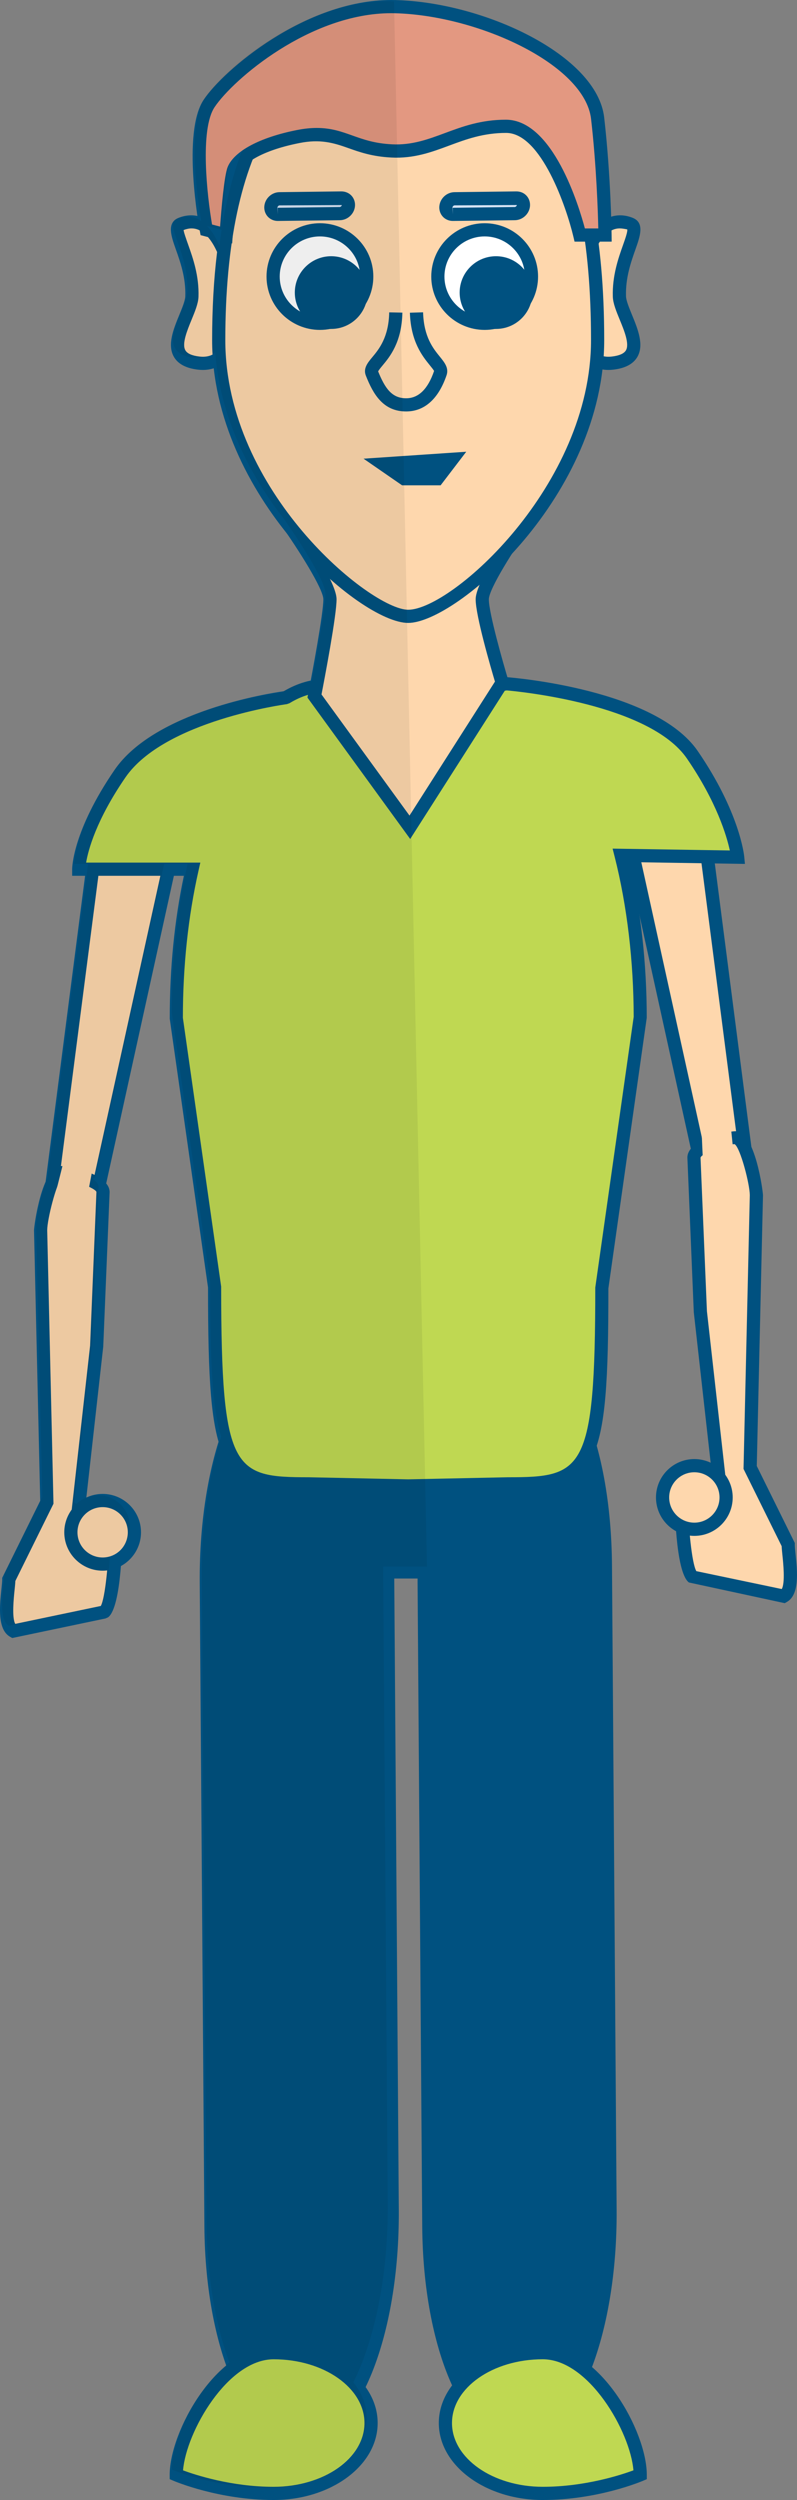<?xml version="1.0" encoding="utf-8"?>
<!-- Generator: Adobe Illustrator 15.1.0, SVG Export Plug-In . SVG Version: 6.00 Build 0)  -->
<!DOCTYPE svg PUBLIC "-//W3C//DTD SVG 1.1//EN" "http://www.w3.org/Graphics/SVG/1.1/DTD/svg11.dtd">
<svg version="1.1" id="Layer_1" xmlns="http://www.w3.org/2000/svg" xmlns:xlink="http://www.w3.org/1999/xlink" x="0px" y="0px"
	 width="48.38px" height="151.604px" viewBox="0 0 48.38 151.604" enable-background="new 0 0 48.38 151.604" xml:space="preserve">
<rect x="0" y="0" width="48.38" height="151.604" fill="#808080" stroke="none"/>
<g>
	<g>
		<path fill="#FED7AD" d="M14.164,17.348c0.358,2.432-0.104,4.909-2.109,4.67c-2.593-0.309-0.443-2.877-0.406-4.037
			c0.077-2.387-1.443-4.095-0.646-4.404C12.688,12.92,13.807,14.913,14.164,17.348z"/>
	</g>
	<g>
		<path fill="#005180" d="M12.316,22.434c-0.1,0-0.202-0.006-0.309-0.019c-0.71-0.084-1.196-0.341-1.444-0.764
			c-0.429-0.73-0.029-1.704,0.324-2.563c0.173-0.422,0.353-0.859,0.361-1.12c0.037-1.124-0.302-2.078-0.574-2.845
			c-0.283-0.799-0.576-1.625,0.182-1.919c1.728-0.669,3.25,1.003,3.703,4.086c0.137,0.933,0.344,3.234-0.705,4.449
			C13.462,22.194,12.93,22.434,12.316,22.434z M11.635,13.85c-0.154,0-0.318,0.033-0.488,0.099
			c-0.009,0.087,0.159,0.561,0.282,0.907c0.279,0.787,0.661,1.864,0.62,3.138c-0.013,0.405-0.211,0.888-0.421,1.398
			c-0.269,0.653-0.602,1.465-0.374,1.854c0.115,0.196,0.4,0.322,0.849,0.375c0.489,0.059,0.862-0.074,1.147-0.405
			c0.569-0.659,0.768-2.119,0.519-3.81C13.508,15.636,12.748,13.85,11.635,13.85z"/>
	</g>
</g>
<g>
	<g>
		<polygon fill="#FED7AD" points="5.971,50 2.897,73.792 6.048,71.713 11.146,48.564 		"/>
	</g>
	<g>
		<path fill="#005180" d="M2.389,74.606l3.219-24.921l6.072-1.684L6.404,71.958L2.389,74.606z M6.333,50.314L3.406,72.977
			l2.286-1.508l4.921-22.342L6.333,50.314z"/>
	</g>
</g>
<g>
	<g>
		<path fill="#FED7AD" d="M7.022,93.081c0,0.637-0.142,4.264-0.699,4.674L0.81,98.909c-0.72-0.41-0.269-2.535-0.275-3.135
			l2.31-4.674L2.465,74.604c0-0.637,0.613-3.493,1.251-3.493l0,0c0.639,0,2.538,0.546,2.538,1.183l-0.387,9.35L4.77,91.431
			L7.022,93.081z"/>
	</g>
	<g>
		<path fill="#005180" d="M0.743,99.332l-0.132-0.075c-0.78-0.444-0.632-1.865-0.524-2.902c0.025-0.242,0.048-0.447,0.047-0.575
			l-0.001-0.096l2.308-4.672L2.065,74.613c0-0.264,0.483-3.902,1.651-3.902c0.582,0,2.938,0.509,2.938,1.583L6.267,81.66
			l-1.074,9.585l2.229,1.633v0.203c0,0.044-0.023,4.379-0.862,4.996l-0.155,0.069L0.743,99.332z M0.932,95.872
			c-0.006,0.146-0.025,0.342-0.049,0.565c-0.045,0.434-0.174,1.67,0.043,2.038l5.191-1.086c0.274-0.456,0.482-2.806,0.503-4.107
			l-2.274-1.666L5.47,81.599l0.384-9.322c-0.099-0.25-1.479-0.766-2.138-0.766c-0.279,0.21-0.851,2.416-0.851,3.093l0.381,16.585
			L0.932,95.872z"/>
	</g>
</g>
<g>
	<g>
		<circle fill="#FED7AD" cx="6.231" cy="92.921" r="1.928"/>
	</g>
	<g>
		<path fill="#005180" d="M6.231,95.249c-1.284,0-2.329-1.045-2.329-2.328s1.044-2.328,2.329-2.328c1.284,0,2.328,1.045,2.328,2.328
			S7.515,95.249,6.231,95.249z M6.231,91.394c-0.843,0-1.529,0.685-1.529,1.527s0.686,1.527,1.529,1.527
			c0.842,0,1.528-0.685,1.528-1.527S7.074,91.394,6.231,91.394z"/>
	</g>
</g>
<g>
	<g>
		<polygon fill="#FED7AD" points="42.409,47.887 45.482,71.679 42.332,69.602 37.233,46.452 		"/>
	</g>
	<g>
		<path fill="#005180" d="M45.991,72.494l-4.015-2.647L36.7,45.889l6.072,1.684L45.991,72.494z M42.688,69.357l2.286,1.507
			l-2.928-22.663l-4.279-1.187L42.688,69.357z"/>
	</g>
</g>
<g>
	<g>
		<path fill="#FED7AD" d="M41.357,90.968c0,0.637,0.142,4.264,0.699,4.674l5.514,1.154c0.72-0.41,0.269-2.533,0.275-3.135
			l-2.31-4.672l0.379-16.499c0-0.637-0.613-3.492-1.251-3.492l0,0c-0.639,0-2.538,0.547-2.538,1.184l0.387,9.349l1.098,9.789
			L41.357,90.968z"/>
	</g>
	<g>
		<path fill="#005180" d="M47.637,97.219l-5.817-1.255c-0.839-0.617-0.862-4.952-0.862-4.996v-0.203l2.229-1.631l-1.072-9.559
			l-0.389-9.376c0-1.091,2.356-1.6,2.938-1.6c1.168,0,1.651,3.637,1.651,3.892L45.938,88.9l2.308,4.669l-0.001,0.097
			c-0.001,0.129,0.021,0.334,0.047,0.577c0.108,1.036,0.255,2.456-0.524,2.9L47.637,97.219z M42.269,95.277l5.185,1.085
			c0.217-0.368,0.089-1.603,0.043-2.036c-0.023-0.225-0.043-0.421-0.049-0.567l-2.314-4.681l0.381-16.597
			c0-0.668-0.572-2.873-0.922-3.099c-0.587,0.016-1.968,0.533-2.069,0.817l0.388,9.314l1.122,9.991l-2.274,1.665
			C41.78,92.464,41.986,94.794,42.269,95.277z"/>
	</g>
</g>
<g>
	<g>
		<circle fill="#FED7AD" cx="42.149" cy="90.808" r="1.928"/>
	</g>
	<g>
		<path fill="#005180" d="M42.148,93.138c-1.284,0-2.328-1.046-2.328-2.33c0-1.283,1.044-2.328,2.328-2.328
			c1.284,0,2.329,1.045,2.329,2.328C44.477,92.092,43.433,93.138,42.148,93.138z M42.148,89.28c-0.842,0-1.528,0.685-1.528,1.527
			c0,0.844,0.686,1.529,1.528,1.529c0.843,0,1.529-0.686,1.529-1.529C43.677,89.965,42.991,89.28,42.148,89.28z"/>
	</g>
</g>
<g>
	<g>
		<path fill="#FED7AD" d="M35.084,17.348c-0.358,2.432,0.104,4.909,2.109,4.67c2.593-0.309,0.443-2.877,0.406-4.037
			c-0.077-2.387,1.443-4.095,0.646-4.404C36.561,12.92,35.441,14.913,35.084,17.348z"/>
	</g>
	<g>
		<path fill="#005180" d="M36.932,22.434L36.932,22.434c-0.614,0-1.146-0.241-1.539-0.696c-1.048-1.214-0.842-3.516-0.704-4.448
			c0.452-3.083,1.977-4.756,3.703-4.086c0.758,0.294,0.465,1.12,0.182,1.919c-0.271,0.767-0.61,1.722-0.574,2.845
			c0.008,0.26,0.188,0.697,0.361,1.12c0.353,0.859,0.753,1.833,0.324,2.563c-0.249,0.423-0.734,0.68-1.444,0.764
			C37.134,22.428,37.031,22.434,36.932,22.434z M37.613,13.85c-1.113,0-1.874,1.786-2.133,3.556c-0.25,1.691-0.051,3.15,0.518,3.81
			c0.286,0.331,0.658,0.462,1.148,0.405c0.449-0.054,0.734-0.18,0.849-0.375c0.228-0.388-0.105-1.201-0.374-1.854
			c-0.21-0.511-0.408-0.993-0.421-1.398c-0.041-1.274,0.341-2.351,0.62-3.138c0.123-0.346,0.291-0.82,0.255-0.945
			C37.932,13.883,37.768,13.85,37.613,13.85z"/>
	</g>
</g>
<g>
	<g>
		<path fill="#005180" d="M36.749,94.925c-0.055-7.373-2.561-13.119-5.598-12.828c-1.459,0.135-2.771,1.646-3.738,3.99h-5.391
			c-1.025-2.588-2.482-4.146-4.095-3.99c-3.036,0.279-5.456,6.496-5.404,13.863l0.283,39.059c0.053,7.379,2.561,13.127,5.597,12.84
			c3.038-0.291,5.457-6.502,5.404-13.869l-0.279-38.666h2.228c-0.003,0.213-0.011,0.422-0.009,0.637l0.283,39.059
			c0.053,7.379,2.561,13.127,5.597,12.84c3.038-0.291,5.457-6.502,5.404-13.869L36.749,94.925z"/>
	</g>
	<g>
		<path fill="#005180" d="M31.41,148.269C31.41,148.269,31.41,148.269,31.41,148.269c-3.188-0.001-5.726-5.819-5.779-13.247
			l-0.283-39.059c-0.001-0.08,0-0.16,0.001-0.239h-1.417l0.276,38.263c0.055,7.688-2.478,13.955-5.766,14.271
			c-3.313,0.311-5.98-5.608-6.035-13.235l-0.283-39.059c-0.054-7.696,2.479-13.962,5.768-14.265c1.665-0.154,3.264,1.267,4.4,3.988
			h4.856c1.058-2.436,2.46-3.849,3.967-3.988c0.085-0.008,0.171-0.012,0.257-0.012c3.237,0,5.721,5.689,5.777,13.235l0.282,39.064
			c0.055,7.688-2.478,13.955-5.766,14.271C31.579,148.265,31.495,148.269,31.41,148.269z M23.125,94.923h3.036l-0.01,0.621
			c-0.003,0.137-0.006,0.273-0.005,0.412l0.283,39.06c0.049,6.866,2.283,12.452,4.979,12.453c0.03-0.024,0.12-0.003,0.18-0.009
			c2.783-0.267,5.092-6.434,5.042-13.468l-0.282-39.064c-0.052-7.015-2.378-12.687-5.16-12.433
			c-1.248,0.115-2.457,1.445-3.407,3.744l-0.102,0.248h-5.93l-0.1-0.253c-0.988-2.494-2.33-3.869-3.684-3.739
			c-2.784,0.256-5.092,6.421-5.043,13.462l0.283,39.059c0.05,7.02,2.378,12.718,5.159,12.444c2.783-0.267,5.092-6.434,5.042-13.468
			L23.125,94.923z"/>
	</g>
</g>
<g>
	<g>
		<path fill="#BFD852" d="M22.525,146.937c0,2.357-2.647,4.268-5.911,4.268c-3.266,0-5.914-1.129-5.914-1.129
			c0-2.355,2.648-7.406,5.914-7.406C19.878,142.669,22.525,144.579,22.525,146.937z"/>
	</g>
	<g>
		<path fill="#005180" d="M16.614,151.604c-3.309,0-5.959-1.114-6.071-1.161L10.3,150.34v-0.265c0-2.638,2.858-7.807,6.314-7.807
			c3.48,0,6.311,2.095,6.311,4.668S20.094,151.604,16.614,151.604z M11.111,149.806c0.729,0.271,2.932,0.998,5.503,0.998
			c3.039,0,5.511-1.734,5.511-3.867s-2.472-3.867-5.511-3.867C13.82,143.069,11.301,147.47,11.111,149.806z"/>
	</g>
</g>
<g>
	<g>
		<path fill="#BFD852" d="M27.037,146.937c0,2.357,2.647,4.268,5.911,4.268c3.266,0,5.914-1.129,5.914-1.129
			c0-2.355-2.648-7.406-5.914-7.406C29.685,142.669,27.037,144.579,27.037,146.937z"/>
	</g>
	<g>
		<path fill="#005180" d="M32.948,151.604c-3.48,0-6.311-2.095-6.311-4.668s2.831-4.668,6.311-4.668
			c3.456,0,6.314,5.169,6.314,7.807v0.265l-0.243,0.104C38.908,150.49,36.257,151.604,32.948,151.604z M32.948,143.069
			c-3.039,0-5.511,1.734-5.511,3.867s2.472,3.867,5.511,3.867c2.571,0,4.774-0.728,5.503-0.998
			C38.262,147.47,35.742,143.069,32.948,143.069z"/>
	</g>
</g>
<g>
	<g>
		<path fill="#BFD852" d="M44.78,51.981c0,0-0.25-2.564-2.75-6.206c-2.5-3.641-11.29-4.312-11.29-4.312s-0.602,0.111-0.96,0.111
			h-4.678H24.46h-4.678c-0.838,0-1.648,0.258-2.42,0.729c0,0-7.582,0.979-10.082,4.619c-2.5,3.642-2.5,5.787-2.5,5.787h6.879
			c-0.612,2.712-0.959,5.771-0.959,9.012l2.328,16.355c0,11.124,0.688,11.907,5.703,11.907l5.729,0.119v0.012l0.32-0.006
			l0.322,0.006v-0.012l5.729-0.119c5.016,0,5.703-0.783,5.703-11.907l2.328-16.355c0-3.58-0.423-6.938-1.16-9.852L44.78,51.981z"/>
	</g>
	<g>
		<path fill="#005180" d="M24.06,90.521v-0.027l-5.337-0.11c-5.467,0-6.095-1.266-6.095-12.307l-2.324-16.299
			c-0.004-3.062,0.286-5.959,0.858-8.668H4.38v-0.4c0-0.093,0.029-2.312,2.57-6.014c2.457-3.577,9.387-4.653,10.276-4.778
			c0.833-0.493,1.692-0.743,2.555-0.743h9.998c0.263,0,0.729-0.076,0.887-0.105l0.051-0.009l0.052,0.004
			c0.367,0.028,9.011,0.729,11.589,4.484c2.529,3.685,2.808,6.285,2.818,6.394l0.043,0.446l-7.008-0.11
			c0.687,2.904,1.048,6.157,1.048,9.443L36.93,78.133c0.004,10.985-0.624,12.251-6.099,12.251l-5.736,0.131l-0.322-0.006
			L24.06,90.521z M24.773,89.708l0.022,0.001l6.028-0.126c4.557,0,5.312-0.317,5.312-11.506l2.332-16.412
			c-0.004-3.357-0.401-6.73-1.152-9.697l-0.128-0.506l7.116,0.112c-0.189-0.87-0.793-2.937-2.602-5.572
			c-2.271-3.307-10.237-4.074-10.942-4.135c-0.162,0.028-0.65,0.108-0.979,0.108h-9.998c-0.739,0-1.483,0.226-2.211,0.67
			L17.414,42.7c-0.074,0.01-7.435,1-9.804,4.449c-1.776,2.587-2.254,4.399-2.383,5.161h6.933l-0.11,0.488
			c-0.63,2.79-0.949,5.792-0.949,8.924l2.324,16.299c0.004,11.245,0.759,11.562,5.307,11.562l6.029,0.126L24.773,89.708z"/>
	</g>
</g>
<g>
	<g>
		<path fill="#FED7AD" d="M17.363,31.579l7.129-0.354v-0.016l0.16,0.008l0.158-0.008v0.016l7.129,0.354c0,0-2.654,3.715-2.666,4.756
			c-0.01,1.041,1.207,5.061,1.207,5.061l-5.602,8.773l-5.789-7.961c0,0,0.95-4.832,0.939-5.873S17.363,31.579,17.363,31.579z"/>
	</g>
	<g>
		<path fill="#005180" d="M24.9,50.878l-6.237-8.576l0.034-0.171c0.262-1.333,0.94-4.972,0.932-5.792
			c-0.006-0.631-1.52-3.027-2.591-4.527l-0.426-0.596l7.48-0.41l0.58,0.013l0.539-0.029v0.055l7.48,0.371l-0.425,0.596
			c-1.072,1.5-2.584,3.897-2.592,4.528c-0.007,0.803,0.856,3.838,1.19,4.94l0.053,0.176L24.9,50.878z M19.516,42.113l5.342,7.346
			l5.187-8.125c-0.255-0.856-1.18-4.025-1.171-5.004c0.01-0.904,1.517-3.215,2.323-4.388l-6.586-0.327l-0.098,0.009l-6.406,0.318
			c0.807,1.173,2.313,3.484,2.323,4.388C20.439,37.298,19.688,41.227,19.516,42.113z"/>
	</g>
</g>
<g>
	<g>
		<path fill="#FED7AD" d="M13.277,20.625c0,9.25,8.875,16.75,11.5,16.75c2.75,0,11.5-7.5,11.5-16.75
			c0-14.281-5.146-18.264-11.497-18.264C19.947,2.362,13.277,4.969,13.277,20.625z"/>
	</g>
	<g>
		<path fill="#005180" d="M24.777,37.775c-2.916,0-11.9-7.716-11.9-17.15C12.877,5.2,19.35,1.962,24.78,1.962
			c8.005,0,11.897,6.105,11.897,18.664C36.677,30.059,27.693,37.775,24.777,37.775z M24.78,2.762
			c-7.264,0-11.103,6.177-11.103,17.864c0,9.201,8.854,16.35,11.1,16.35c2.639,0,11.1-7.542,11.1-16.35
			C35.877,8.605,32.248,2.762,24.78,2.762z"/>
	</g>
</g>
<g>
	<g>
		<g>
			<line fill="#7F0A20" x1="22.111" y1="28.313" x2="27.449" y2="27.849"/>
		</g>
	</g>
	<g>
		<g>
			<polygon fill="#005180" points="24.407,29.43 22.068,27.815 28.303,27.394 26.747,29.43 			"/>
		</g>
	</g>
</g>
<g>
	<g>
		<path fill="#005180" d="M24.653,24.951c-1.396,0-2-1.046-2.446-2.177c-0.171-0.437,0.115-0.78,0.392-1.113
			c0.397-0.476,0.997-1.196,1.027-2.719l0.8,0.016c-0.036,1.804-0.772,2.688-1.213,3.216c-0.102,0.123-0.242,0.291-0.258,0.352
			c0.413,1.013,0.825,1.626,1.698,1.626c0.751,0,1.322-0.556,1.696-1.653c-0.013-0.047-0.162-0.231-0.271-0.365
			c-0.427-0.527-1.143-1.41-1.196-3.171l0.8-0.024c0.045,1.492,0.607,2.186,1.018,2.692c0.287,0.354,0.558,0.688,0.406,1.128
			C26.616,24.192,25.768,24.951,24.653,24.951z"/>
	</g>
</g>
<g>
	<g>
		<ellipse fill="#FFFFFF" cx="19.42" cy="16.772" rx="2.841" ry="2.834"/>
	</g>
	<g>
		<path fill="#005180" d="M19.421,20.006c-1.788,0-3.242-1.451-3.242-3.234c0-1.784,1.454-3.235,3.242-3.235
			c1.787,0,3.241,1.451,3.241,3.235C22.662,18.555,21.208,20.006,19.421,20.006z M19.421,14.337c-1.346,0-2.442,1.092-2.442,2.435
			c0,1.342,1.096,2.434,2.442,2.434c1.346,0,2.441-1.092,2.441-2.434C21.862,15.429,20.767,14.337,19.421,14.337z"/>
	</g>
</g>
<g>
	<g>
		<g>
			<circle fill="#005180" cx="20.104" cy="17.743" r="1.308"/>
		</g>
		<g>
			<path fill="#005180" d="M20.104,19.447c-0.941,0-1.708-0.765-1.708-1.705s0.766-1.705,1.708-1.705s1.708,0.765,1.708,1.705
				S21.045,19.447,20.104,19.447z M20.104,16.838c-0.5,0-0.908,0.406-0.908,0.905s0.407,0.905,0.908,0.905s0.908-0.406,0.908-0.905
				S20.604,16.838,20.104,16.838z"/>
		</g>
	</g>
	<g>
		<g>
			<path fill="#005180" d="M20.104,19.547c-0.997,0-1.808-0.81-1.808-1.805s0.811-1.805,1.808-1.805s1.808,0.81,1.808,1.805
				S21.101,19.547,20.104,19.547z M20.104,16.938c-0.445,0-0.808,0.361-0.808,0.805s0.362,0.805,0.808,0.805
				s0.808-0.361,0.808-0.805S20.549,16.938,20.104,16.938z"/>
		</g>
		<g>
			<path fill="#005180" d="M20.104,19.947c-1.217,0-2.208-0.989-2.208-2.205s0.99-2.205,2.208-2.205s2.208,0.989,2.208,2.205
				S21.321,19.947,20.104,19.947z M20.104,16.338c-0.776,0-1.408,0.63-1.408,1.405s0.631,1.405,1.408,1.405s1.408-0.63,1.408-1.405
				S20.88,16.338,20.104,16.338z M20.104,18.947c-0.666,0-1.208-0.541-1.208-1.205s0.542-1.205,1.208-1.205s1.208,0.541,1.208,1.205
				S20.77,18.947,20.104,18.947z M20.104,17.338c-0.225,0-0.408,0.182-0.408,0.405s0.183,0.405,0.408,0.405s0.408-0.182,0.408-0.405
				S20.328,17.338,20.104,17.338z"/>
		</g>
	</g>
</g>
<g>
	<g>
		<ellipse fill="#FFFFFF" cx="29.42" cy="16.772" rx="2.841" ry="2.834"/>
	</g>
	<g>
		<path fill="#005180" d="M29.421,20.006c-1.788,0-3.242-1.451-3.242-3.234c0-1.784,1.454-3.235,3.242-3.235
			c1.787,0,3.241,1.451,3.241,3.235C32.662,18.555,31.208,20.006,29.421,20.006z M29.421,14.337c-1.346,0-2.442,1.092-2.442,2.435
			c0,1.342,1.096,2.434,2.442,2.434c1.346,0,2.441-1.092,2.441-2.434C31.862,15.429,30.767,14.337,29.421,14.337z"/>
	</g>
</g>
<g>
	<g>
		<g>
			<circle fill="#005180" cx="30.11" cy="17.743" r="1.308"/>
		</g>
		<g>
			<path fill="#005180" d="M30.11,19.447c-0.941,0-1.708-0.765-1.708-1.705s0.766-1.705,1.708-1.705s1.708,0.765,1.708,1.705
				S31.052,19.447,30.11,19.447z M30.11,16.838c-0.5,0-0.908,0.406-0.908,0.905s0.407,0.905,0.908,0.905s0.908-0.406,0.908-0.905
				S30.611,16.838,30.11,16.838z"/>
		</g>
	</g>
	<g>
		<g>
			<path fill="#005180" d="M30.11,19.547c-0.997,0-1.808-0.81-1.808-1.805s0.811-1.805,1.808-1.805s1.808,0.81,1.808,1.805
				S31.107,19.547,30.11,19.547z M30.11,16.938c-0.445,0-0.808,0.361-0.808,0.805s0.362,0.805,0.808,0.805s0.808-0.361,0.808-0.805
				S30.556,16.938,30.11,16.938z"/>
		</g>
		<g>
			<path fill="#005180" d="M30.11,19.947c-1.217,0-2.208-0.989-2.208-2.205s0.99-2.205,2.208-2.205s2.208,0.989,2.208,2.205
				S31.328,19.947,30.11,19.947z M30.11,16.338c-0.776,0-1.408,0.63-1.408,1.405s0.631,1.405,1.408,1.405s1.408-0.63,1.408-1.405
				S30.887,16.338,30.11,16.338z M30.11,18.947c-0.666,0-1.208-0.541-1.208-1.205s0.542-1.205,1.208-1.205s1.208,0.541,1.208,1.205
				S30.776,18.947,30.11,18.947z M30.11,17.338c-0.225,0-0.408,0.182-0.408,0.405s0.183,0.405,0.408,0.405s0.408-0.182,0.408-0.405
				S30.335,17.338,30.11,17.338z"/>
		</g>
	</g>
</g>
<g>
	<g>
		<path fill="#E39881" d="M12.522,13.937c0,0-1.08-5.784,0.17-7.659s6.197-6,11.286-5.875s11.884,3.156,12.299,6.766
			s0.448,7.084,0.448,7.084h-1.533c0,0-1.553-6.586-4.464-6.593s-4.36,1.618-6.948,1.493s-3.121-1.375-5.667-0.875
			s-3.671,1.375-3.921,2s-0.467,3.975-0.467,3.975L12.522,13.937z"/>
	</g>
	<g>
		<path fill="#005180" d="M14.093,14.762l-1.917-0.502l-0.046-0.25c-0.045-0.243-1.095-5.967,0.23-7.954
			C13.548,4.274,18.513,0,23.751,0l0.237,0.003c5.391,0.132,12.251,3.338,12.687,7.12c0.413,3.589,0.45,7.091,0.451,7.126
			l0.004,0.404h-2.253l-0.073-0.308c-0.413-1.746-1.949-6.28-4.076-6.285c-1.393,0-2.442,0.39-3.457,0.767
			c-1.049,0.39-2.137,0.797-3.51,0.726c-1.17-0.057-1.948-0.334-2.634-0.579c-0.893-0.318-1.695-0.548-2.936-0.303
			c-2.505,0.492-3.458,1.335-3.626,1.756c-0.165,0.412-0.357,2.582-0.439,3.852L14.093,14.762z M35.503,13.853h0.815
			c-0.023-1.017-0.112-3.801-0.438-6.638C35.5,3.91,29.013,0.927,23.969,0.803L23.751,0.8c-4.934,0-9.608,4.022-10.726,5.699
			c-0.905,1.357-0.452,5.38-0.154,7.115l0.489,0.128c0.074-1.021,0.246-3.076,0.461-3.614c0.385-0.962,1.961-1.801,4.215-2.244
			c0.428-0.084,0.818-0.125,1.193-0.125c0.876,0,1.503,0.224,2.166,0.46c0.665,0.237,1.353,0.482,2.405,0.533
			c1.197,0.059,2.17-0.297,3.193-0.677c1.081-0.401,2.199-0.816,3.718-0.816C33.565,7.266,35.143,12.498,35.503,13.853z"/>
	</g>
</g>
<g>
	<g>
		<polygon fill="#FED7AD" points="4.151,69.278 3.397,72.278 5.288,72.612 5.927,69.278 		"/>
	</g>
</g>
<g>
	<g>
		<polygon fill="#FED7AD" points="42.548,67.708 42.687,70.798 44.593,70.577 44.249,67.2 		"/>
	</g>
</g>
<g>
	<g>
		<path fill="#D7E4F5" d="M21.147,12.476c-0.027,0.261-0.263,0.476-0.525,0.479L16.865,13c-0.261,0.003-0.449-0.207-0.421-0.468l0,0
			c0.028-0.262,0.264-0.477,0.525-0.479l3.755-0.046C20.987,12.004,21.176,12.213,21.147,12.476L21.147,12.476z"/>
	</g>
	<g>
		<path fill="#005180" d="M16.86,13.399c-0.236,0-0.458-0.098-0.611-0.268c-0.154-0.171-0.228-0.406-0.202-0.643
			c0.05-0.465,0.454-0.832,0.92-0.835l3.753-0.046c0.247,0,0.471,0.098,0.624,0.268c0.154,0.171,0.228,0.406,0.202,0.644
			c-0.048,0.463-0.452,0.83-0.918,0.835L16.86,13.399z M20.75,12.435l-3.775,0.019c-0.06,0-0.126,0.062-0.133,0.122L16.86,13l0-0.4
			l3.757-0.045C20.677,12.554,20.744,12.493,20.75,12.435z"/>
	</g>
</g>
<g>
	<g>
		<path fill="#D7E4F5" d="M31.772,12.476c-0.028,0.261-0.264,0.476-0.525,0.479L27.489,13c-0.261,0.003-0.449-0.207-0.421-0.468l0,0
			c0.028-0.262,0.264-0.477,0.525-0.479l3.755-0.046C31.611,12.004,31.8,12.213,31.772,12.476L31.772,12.476z"/>
	</g>
	<g>
		<path fill="#005180" d="M27.484,13.399c-0.236,0-0.458-0.098-0.611-0.268c-0.154-0.171-0.228-0.406-0.202-0.643
			c0.05-0.465,0.454-0.832,0.92-0.835l3.753-0.046c0.25,0,0.468,0.095,0.623,0.267c0.154,0.171,0.228,0.405,0.204,0.643
			c-0.051,0.465-0.454,0.832-0.919,0.837L27.484,13.399z M31.375,12.433l-3.776,0.02c-0.06,0-0.126,0.062-0.133,0.122L27.484,13
			l0-0.4l3.758-0.045C31.302,12.554,31.368,12.493,31.375,12.433z"/>
	</g>
</g>
<g opacity="0.07">
	<g>
		<path d="M12.42,5.958c-1.109,1.665-0.385,6.401-0.207,7.445c-0.428-0.285-0.924-0.364-1.483-0.146
			c-0.797,0.31,0.724,2.018,0.646,4.404c-0.037,1.16-2.187,3.729,0.406,4.037c0.534,0.063,0.956-0.069,1.284-0.339
			c0.283,3.896,2.066,7.426,4.201,10.15c0.586,0.842,2.48,3.625,2.489,4.505c0.009,0.818-0.575,3.969-0.826,5.284
			c-0.633,0.091-1.249,0.323-1.841,0.685c0,0-7.582,0.979-10.082,4.619c-2.5,3.642-2.5,5.787-2.5,5.787h0.84l-2.46,19.048
			c-0.396,0.881-0.695,2.402-0.695,2.847L2.571,90.78l-2.31,4.674c0.007,0.6-0.444,2.725,0.275,3.135l5.514-1.154
			c0.351-0.258,0.537-1.789,0.627-3.049c0.708-0.285,1.209-0.977,1.209-1.785c0-1.064-0.863-1.928-1.928-1.928
			c-0.516,0-0.982,0.205-1.328,0.535L4.497,91.11l1.098-9.788l0.387-9.35c0-0.171-0.142-0.334-0.354-0.482l0.148-0.098l4.186-19.004
			h1.426c-0.612,2.712-0.959,5.771-0.959,9.012l2.328,16.355c0,4.77,0.128,7.635,0.668,9.356c-0.754,2.369-1.195,5.34-1.173,8.527
			l0.283,39.059c0.023,3.322,0.549,6.309,1.393,8.568c-2.062,1.564-3.499,4.754-3.499,6.488c0,0,2.648,1.129,5.914,1.129
			c3.264,0,5.911-1.91,5.911-4.268c0-0.783-0.298-1.516-0.808-2.146c1.297-2.564,2.121-6.479,2.09-10.801l-0.279-38.666h2.661
			l-2-94.908c-0.069-0.003-0.142-0.011-0.211-0.013C18.617-0.042,13.67,4.083,12.42,5.958z M13.318,14.897
			c-0.207-0.483-0.459-0.894-0.751-1.197l0.886,0.232c0,0,0.217-3.35,0.467-3.975c0.102-0.255,0.359-0.551,0.788-0.846
			C14.09,10.683,13.609,12.591,13.318,14.897z"/>
	</g>
</g>
</svg>
